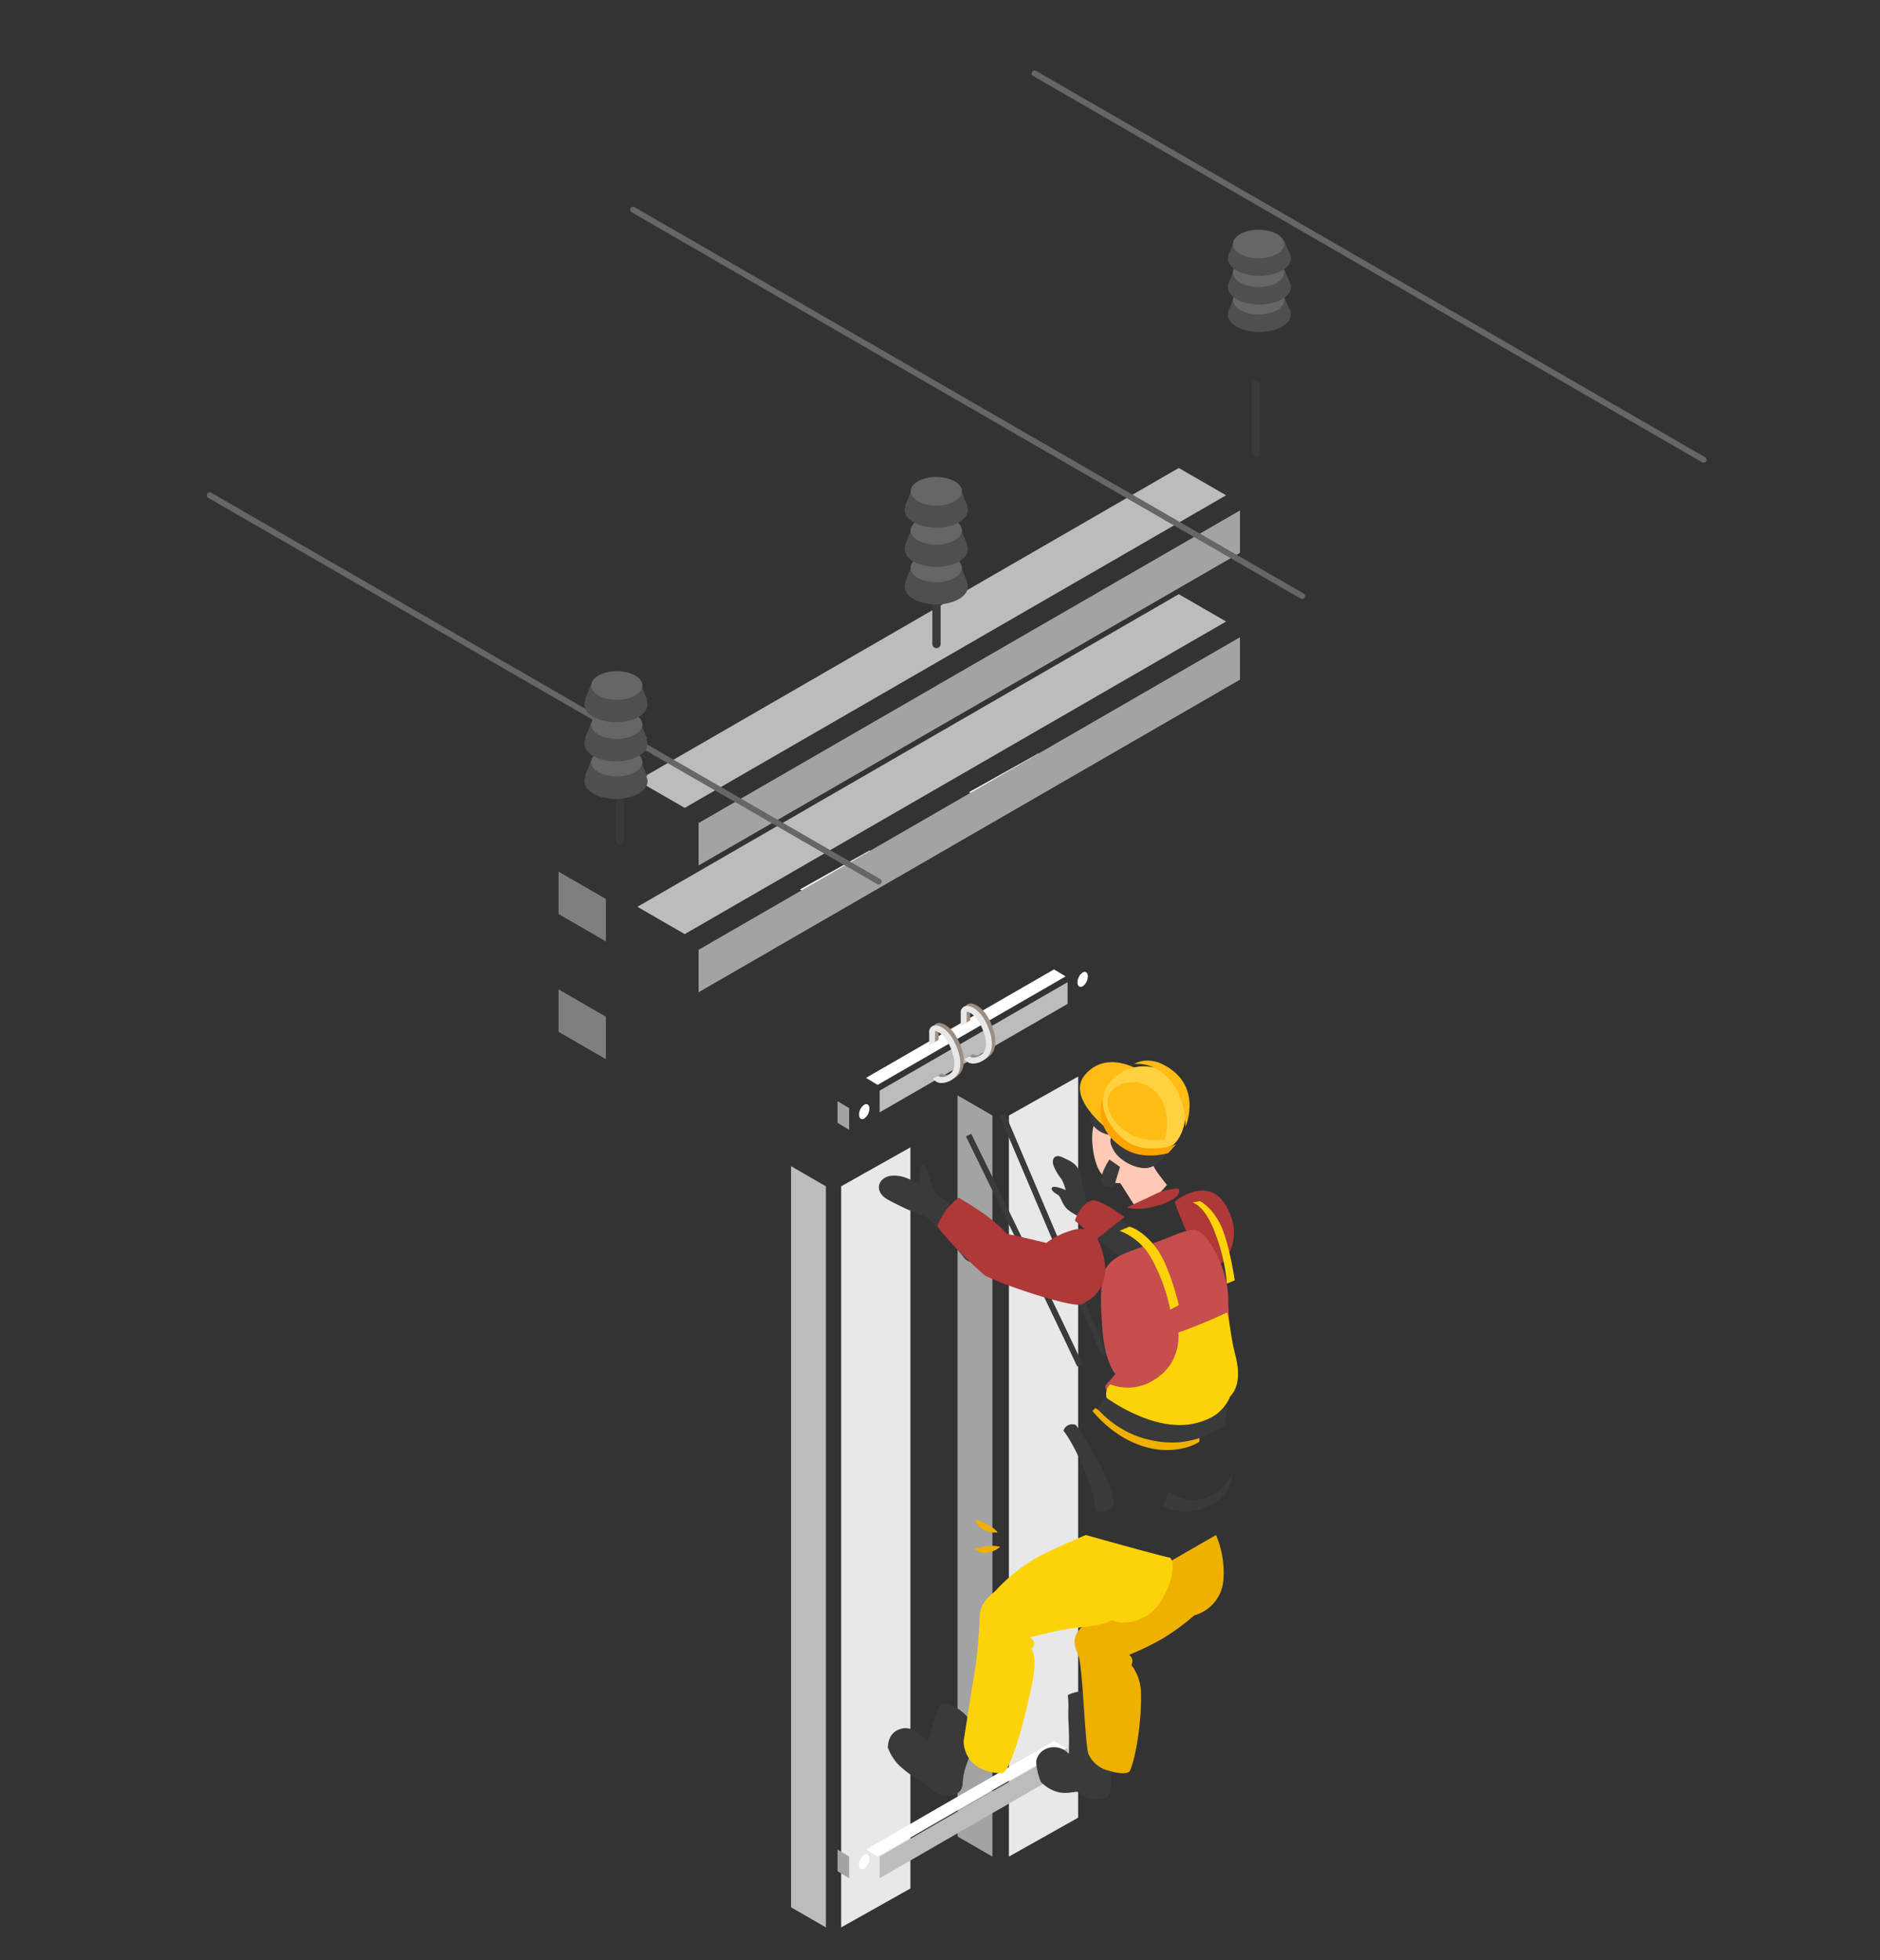 <svg xmlns="http://www.w3.org/2000/svg" width="400" height="417" viewBox="0 0 400 417">
  <rect x="0" y="0" width="400" height="417" fill="#333333" stroke="none"/>
  <g id="Grupo_152230" data-name="Grupo 152230" transform="translate(-1020 -5836)">
    <g id="Grupo_152210" data-name="Grupo 152210" transform="translate(0 110)">
      <g id="Grupo_152209" data-name="Grupo 152209" transform="translate(760.133 2853)">
        <path id="Trazado_119475" data-name="Trazado 119475" d="M80.245,237.454l-14.732,8.283V88.075l14.732-8.283Z" transform="translate(373.324 3037.291)" fill="#e8e8e8"/>
        <path id="Trazado_119476" data-name="Trazado 119476" d="M60.783,240.008l7.413,4.279V86.625l-7.413-4.279Z" transform="translate(367.392 3038.74)" fill="#bcbcbc"/>
        <path id="Trazado_119477" data-name="Trazado 119477" d="M82.929,81.336l-7.366-4.262L60.784,85.339,68.2,89.619Z" transform="translate(369.3 2976.866)" fill="#fff"/>
        <path id="Trazado_119478" data-name="Trazado 119478" d="M97.569,227.846l-14.734,8.283V78.467l14.734-8.283Z" transform="translate(391.69 3031.838)" fill="#e8e8e8"/>
        <path id="Trazado_119479" data-name="Trazado 119479" d="M78.107,230.4l7.413,4.279V77.017l-7.413-4.279Z" transform="translate(385.498 3033.287)" fill="#a3a3a3"/>
        <path id="Trazado_119480" data-name="Trazado 119480" d="M100.252,71.727l-7.366-4.262L78.107,75.731l7.411,4.279Z" transform="translate(387.95 2965.788)" fill="#fff"/>
        <path id="Trazado_119481" data-name="Trazado 119481" d="M107.5,88.692,67.509,111.768v4.623L107.5,93.314Z" transform="translate(379.512 2993.25)" fill="#bcbcbc"/>
        <path id="Trazado_119482" data-name="Trazado 119482" d="M68.4,103.953l-2.469-1.492v4.623l2.469,1.492Z" transform="translate(372.137 3004.785)" fill="#a3a3a3"/>
        <path id="Trazado_119483" data-name="Trazado 119483" d="M108.4,89.232l-2.469-1.492L65.934,110.816l2.469,1.492Z" transform="translate(378.189 2991.483)" fill="#fff"/>
        <path id="Trazado_119484" data-name="Trazado 119484" d="M107.5,161.31,67.509,184.386v4.623L107.5,165.932Z" transform="translate(379.512 3083.559)" fill="#bcbcbc"/>
        <path id="Trazado_119485" data-name="Trazado 119485" d="M68.4,176.571l-2.469-1.492V179.7l2.469,1.492Z" transform="translate(372.137 3091.374)" fill="#a3a3a3"/>
        <path id="Trazado_119486" data-name="Trazado 119486" d="M108.4,161.85l-2.469-1.492L65.934,183.434l2.469,1.492Z" transform="translate(378.189 3083.018)" fill="#fff"/>
        <path id="Trazado_119487" data-name="Trazado 119487" d="M68.2,105.269c0,.807.491,1.179,1.1.829a2.628,2.628,0,0,0,1.1-2.1c0-.807-.491-1.179-1.1-.829a2.625,2.625,0,0,0-1.1,2.1" transform="translate(374.446 3004.848)" fill="#fff"/>
        <path id="Trazado_119488" data-name="Trazado 119488" d="M91.039,92.087c0,.807.491,1.179,1.1.829a2.628,2.628,0,0,0,1.1-2.1c0-.807-.491-1.179-1.1-.829a2.625,2.625,0,0,0-1.1,2.1" transform="translate(398.084 2989.9)" fill="#fff"/>
        <path id="Trazado_119489" data-name="Trazado 119489" d="M68.2,177.945c0,.807.491,1.179,1.1.829a2.628,2.628,0,0,0,1.1-2.1c0-.807-.491-1.179-1.1-.829a2.625,2.625,0,0,0-1.1,2.1" transform="translate(374.446 3091.736)" fill="#fff"/>
        <path id="Trazado_119490" data-name="Trazado 119490" d="M91.039,164.765c0,.807.491,1.179,1.1.829a2.628,2.628,0,0,0,1.1-2.1c0-.807-.491-1.179-1.1-.831a2.631,2.631,0,0,0-1.1,2.1" transform="translate(398.084 3084.255)" fill="#fff"/>
        <path id="Trazado_119491" data-name="Trazado 119491" d="M101.233,150.375c-6.719-14.393-23.51-48.614-23.678-48.958l1.127-.552c.169.343,16.964,34.576,23.686,48.979Z" transform="translate(387.831 3013.336)" fill="#3a3a3a"/>
        <rect id="Rectángulo_33911" data-name="Rectángulo 33911" width="1.254" height="55.334" transform="matrix(0.92, -0.391, 0.391, 0.92, 472.596, 3110.438)" fill="#3a3a3a"/>
        <path id="Trazado_119492" data-name="Trazado 119492" d="M81.536,104.5a2.375,2.375,0,0,1-.629-.082,12.676,12.676,0,0,1-1.8-.549l1.687-.959a.767.767,0,0,0,.469.3,2.535,2.535,0,0,0,1.842-.536c2.079-1.282.839-4.885-.219-6.81-.962-1.748-2.43-2.513-2.721-2.392a.759.759,0,0,0-.041.287v2.05l-1.254.724V93.761a1.372,1.372,0,0,1,.988-1.5c1.19-.3,3.047,1.039,4.127,3,1.582,2.873,2.472,6.821-.219,8.482a4.341,4.341,0,0,1-2.226.754" transform="translate(386.166 2994.273)" fill="#9b8e83"/>
        <path id="Trazado_119493" data-name="Trazado 119493" d="M81.169,104.727a2.376,2.376,0,0,1-.629-.082,2.005,2.005,0,0,1-1.227-.911l1.105-.593a.809.809,0,0,0,.475.3,2.534,2.534,0,0,0,1.842-.536c2.079-1.284.84-4.885-.219-6.81-.962-1.748-2.43-2.514-2.721-2.392a.76.76,0,0,0-.041.287v2.022l-1.254.724V93.991a1.37,1.37,0,0,1,.988-1.5c1.19-.306,3.047,1.039,4.127,3,1.582,2.873,2.472,6.821-.221,8.482a4.332,4.332,0,0,1-2.224.754" transform="translate(385.783 2994.539)" fill="#e8e8e8"/>
        <path id="Trazado_119494" data-name="Trazado 119494" d="M78.25,106.421a2.375,2.375,0,0,1-.629-.082,12.6,12.6,0,0,1-1.8-.549l1.687-.959a.767.767,0,0,0,.469.3,2.535,2.535,0,0,0,1.842-.536c2.079-1.282.839-4.885-.219-6.81-.962-1.748-2.43-2.513-2.721-2.392a.758.758,0,0,0-.041.287v2.05l-1.254.724V95.685a1.372,1.372,0,0,1,.988-1.5c1.19-.306,3.047,1.039,4.127,3,1.582,2.873,2.472,6.821-.219,8.482a4.341,4.341,0,0,1-2.226.754" transform="translate(382.737 2996.491)" fill="#9b8e83"/>
        <path id="Trazado_119495" data-name="Trazado 119495" d="M77.883,106.651a2.376,2.376,0,0,1-.629-.082,2.011,2.011,0,0,1-1.227-.909l1.105-.594a.809.809,0,0,0,.475.3,2.535,2.535,0,0,0,1.842-.536c2.079-1.282.84-4.885-.219-6.81-.962-1.748-2.43-2.513-2.721-2.392a.759.759,0,0,0-.041.287v2.022l-1.254.724V95.915a1.372,1.372,0,0,1,.988-1.5c1.19-.306,3.047,1.039,4.127,3,1.582,2.873,2.472,6.821-.221,8.482a4.331,4.331,0,0,1-2.224.754" transform="translate(382.354 2996.756)" fill="#e8e8e8"/>
        <path id="Trazado_119496" data-name="Trazado 119496" d="M105.857,122.242c-3.541-1.861-10.995-5.856-11.747-6.6,0,0-.665-3.09-1.234-5.5s-2.337-2.942-3.844-3.685-2.408.234-1.872,1.822a11.218,11.218,0,0,0,1.727,2.88c.436.792.972,2.394.765,2.262s-2.323-1-2.775-.569.382,1.168,1.138,1.555.892,2.13,2.213,3.215A11.05,11.05,0,0,0,93,119.247a26.666,26.666,0,0,0,10.225,9.39s6.178-4.533,2.637-6.394" transform="translate(396.875 3012.738)" fill="#3a3a3a"/>
        <path id="Trazado_119497" data-name="Trazado 119497" d="M94.648,120.318l-4.623-3.9s1.019-3.344,3.505-4.251c1.632-.6,7.074,3.505,7.074,3.505Z" transform="translate(398.532 3016.253)" fill="#af3838"/>
        <path id="Trazado_119498" data-name="Trazado 119498" d="M98.867,123.107c-3.529-.73-7.405-1.706-8.595-1.952C87.415,117.4,81.5,114.4,80,112.733c-.616-1.124-.919-3.19-1.682-4.838s-1.387-.575-1.45.665.193,2.364-.6,2.2-2.372-1.655-5.244-1.521-4.181,3.228-1.024,5.054a63.682,63.682,0,0,0,8.4,3.822,90.966,90.966,0,0,1,7.618,8.2c1.116,1.659,1.873,1.133,3.27,1.579S96.1,130.174,98.1,130s.765-6.894.765-6.894" transform="translate(378.699 3013.87)" fill="#3a3a3a"/>
        <path id="Trazado_119499" data-name="Trazado 119499" d="M100.16,112.633s6.984-5.977,11.009.922c3.123,5.35,1.406,10.562-1.992,12.961s-9.017-13.882-9.017-13.882" transform="translate(409.618 3016.032)" fill="#af3838"/>
        <path id="Trazado_119500" data-name="Trazado 119500" d="M101.223,170.459c1.98-4.656,1.917-13.577,1.312-16.4-3.469-.66-7.774-.933-10.393.4.251,3.014.008,3.466.122,5.628a65.287,65.287,0,0,1,.064,6.872c-2.209-2.447-6.316-1.525-6.9,1.5-.144.751.564,4.168,1.2,4.731,3.391,3,5.9,1.925,7.526,1.839a5.511,5.511,0,0,0,6.48,1.027c.715-.447,1.115-4.775.585-5.595" transform="translate(394.93 3079.133)" fill="#3a3a3a"/>
        <path id="Trazado_119501" data-name="Trazado 119501" d="M81.059,155.843a63.645,63.645,0,0,0-2.449,7.416c-1.834-1.386-3.419-3.16-5.543-2.665-2.231.519-2.925,2.179-3.036,4.01a10.526,10.526,0,0,0,2.5,3.917,26.255,26.255,0,0,0,5.62,3.9c1.187,1.372,3.035,2.751,4.834,2.45,1.851-.309,2.872-.745,2.98-2.646.177-3.171,1.044-4.154,2.684-9.144,1.384-4.209-6.5-9.617-7.595-7.242" transform="translate(378.729 3080.126)" fill="#3a3a3a"/>
        <path id="Trazado_119502" data-name="Trazado 119502" d="M118.043,132.4a20.348,20.348,0,0,1,1.533,9.967,8.464,8.464,0,0,1-6.162,7.131,49.069,49.069,0,0,1-6.933,5.054,61.418,61.418,0,0,1-6.958,3.355s1.168.567.538,2.182a9.977,9.977,0,0,1,2.013,6.2c.135,5.345-.941,12.923-2.29,16.154-.415,1-2.673.672-4.791.033a6.306,6.306,0,0,1-4.1-3.53c-.77-2.342-1.193-18.529-2.124-20.847-1.242-3.1-1.378-4.369,1.779-7.169,1.71-1.514,12.326-9.793,12.326-9.793Z" transform="translate(400.551 3067.151)" fill="#efb000"/>
        <path id="Trazado_119503" data-name="Trazado 119503" d="M99.784,143.031s4.245,3.464,9.125.953c3.946-2.03,4.4-4.855,4.4-4.855s1.035,4.168-4.906,7.1a10.633,10.633,0,0,1-9.6.069Z" transform="translate(408.589 3047.186)" fill="#3a3a3a"/>
        <path id="Trazado_119504" data-name="Trazado 119504" d="M101.506,132.4s-5.345,2.243-9.589,4.336a36.592,36.592,0,0,0-9.525,7.415c-1.18,1.2-3.485,2.478-3.485,5.918a97.909,97.909,0,0,1-1.574,14.519c-.781,4.866-1.829,11.645-1.829,11.645s-.273,6.634,8.2,6.855c2-.627,4.822-12.178,5.414-14.726,1.163-5.01,2.213-9.913.71-11.774,1.648-1.245-.188-2.431-.188-2.431s3.615-.948,7.129-1.632,7.634-.5,10.266-2.043c1.944,1.227,7.623.6,10.376-3.884,3.453-5.621,2.673-9.4,1.836-9.426s-17.743-4.772-17.743-4.772" transform="translate(389.395 3067.151)" fill="#fcd308"/>
        <path id="Trazado_119505" data-name="Trazado 119505" d="M97.308,117.329l3.033,4.77c2.5-.061,5.076-2.146,6.869-4.366-.605-.925-2.963-3.54-2.878-4.485,1.657-2.132,1.019-4.595-.511-7.5-1.6-3.044-5.847-4.416-9.05-3.243a4.207,4.207,0,0,0-3.267,3.152c-.561,2.663.2,8.1,2.022,9.931,1.267,1.276,2.132,1.814,3.781,1.742" transform="translate(400.915 3007.355)" fill="#ffc9b6"/>
        <path id="Trazado_119506" data-name="Trazado 119506" d="M107.942,108.367a5.961,5.961,0,0,0-1.851-5.8c-2.013-1.864-6.189-3.408-8.8-1.9a1.323,1.323,0,0,0-.031-.237,1.638,1.638,0,0,0-2.213-.854,4.132,4.132,0,0,0-1.781,1.289A1.956,1.956,0,0,0,92,100.478c-1.564.118-2.825,3.058-.058,5.344-1.306,2.041,1.13,4.546,4.093,4.8-.589,1.332-.163,2.3.643,3.563,1.259,1.974,4.676,3.721,6.944,3.4,2.568-.368,4.441-3.1,5.131-5.723a3.862,3.862,0,0,0-.81-3.494" transform="translate(400.364 3003.872)" fill="#3a3a3a"/>
        <path id="Trazado_119507" data-name="Trazado 119507" d="M93.211,107a1.28,1.28,0,0,1,2.215.061c1.185,1.506-1.616,3.913-1.616,3.913Z" transform="translate(400.388 3008.923)" fill="#ffc9b6"/>
        <path id="Trazado_119508" data-name="Trazado 119508" d="M110.855,111.13c-2.908.265-2.881.785-9.514,3.118a51.148,51.148,0,0,0-6.2,2.306c-3.044,1.695-3.544,3.453-3.783,5.291-.348,2.682-.419,4.859.025,10.456.564,7.125,2.751,9.456,2.751,9.456s-1.089,1.381-1.963,2.264c-.709.718.528,1.555,1.713,2.913,2.477,2.833,10.114,9.072,21.2,1.795a6.252,6.252,0,0,0,3.024-4.9c1.107-6.926.039-13.207.055-17.794.027-6.919-4.751-15.133-7.3-14.9" transform="translate(403.046 3023.533)" fill="#c64e4e"/>
        <path id="Trazado_119509" data-name="Trazado 119509" d="M107,117.567s-1.881-1.456-5.316-.19a16.11,16.11,0,0,0-4.8,2.483s-6.618-1.627-8.3-1.883c-3.38-3.649-7.208-5.786-10.332-7.747a13.437,13.437,0,0,0-4.565,6.056c2.38,3.4,7.449,8.156,10.094,10.471,4.438,2.34,18.828,6.913,20.5,6.168,8.28-3.682,4.413-12.55,2.712-15.359" transform="translate(385.613 3017.559)" fill="#af3838"/>
        <path id="Trazado_119510" data-name="Trazado 119510" d="M95.366,115.32s2.492,1.064,7.386-.622,3.6-3.347,3.6-3.347a11.949,11.949,0,0,0-5.264,1.323c-2.98,1.437-5.719,2.646-5.719,2.646" transform="translate(404.258 3014.513)" fill="#af3838"/>
        <path id="Trazado_119511" data-name="Trazado 119511" d="M90.674,133.229a25.208,25.208,0,0,0,6.8,5.781c5.886,3.268,10.214,2.6,12.2,2.223a10.859,10.859,0,0,0,3.732-1.419l.111-2.221s-8.2,1.629-11.244.788S91.3,132.625,91.3,132.625Z" transform="translate(401.624 3039.923)" fill="#efb000"/>
        <path id="Trazado_119512" data-name="Trazado 119512" d="M92.474,136.539a10.417,10.417,0,0,0,7.459-.038c3.676-1.615,7.216-4.778,7.005-11.015a110.6,110.6,0,0,0,10.359-4.272c.732,3.072.784,5.457,1.713,8.995s.876,6.872-1.1,8.893c-1.37,3.656-6.137,6.769-12.135,6.753a18.732,18.732,0,0,1-11.04-3.522c-3.685-2.311-2.823-1.652-3.06-2.7-.544-2.406.8-3.094.8-3.094" transform="translate(403.677 3030.983)" fill="#fcd308"/>
        <path id="Trazado_119513" data-name="Trazado 119513" d="M94.469,114.528a13.113,13.113,0,0,1,6.593,5.545,38.164,38.164,0,0,1,4.189,11.252l1.832-.98s-1.947-8.405-4.864-12.232-5.639-4.449-5.639-4.449Z" transform="translate(403.603 3020.301)" fill="#fcd308"/>
        <path id="Trazado_119514" data-name="Trazado 119514" d="M102.372,111.458s2.735.492,4.975,6.855a38.569,38.569,0,0,1,2.373,10.406l1.669-.709s-1.053-7.247-2.743-11.183c-1.848-4.306-4.654-5.67-4.654-5.67Z" transform="translate(411.189 3017.359)" fill="#fcd308"/>
        <path id="Trazado_119515" data-name="Trazado 119515" d="M84.935,147.274a5.655,5.655,0,0,1-2.84-.483,3.72,3.72,0,0,1-1.963-2.307s3.775,1.2,4.8,2.79" transform="translate(387.201 3051.737)" fill="#efb000"/>
        <path id="Trazado_119516" data-name="Trazado 119516" d="M85.506,147.549a5.654,5.654,0,0,1-2.621,1.2,3.722,3.722,0,0,1-2.92-.8s3.8-1.13,5.541-.4" transform="translate(387.143 3054.55)" fill="#efb000"/>
        <path id="Trazado_119517" data-name="Trazado 119517" d="M106.282,101.685s-9.51-8.045-15.207-1.242c-4.352,5.2,6.237,12.658,6.237,12.658Z" transform="translate(399.607 3001.252)" fill="#ffbc15"/>
        <path id="Trazado_119518" data-name="Trazado 119518" d="M93.289,101.931a9.308,9.308,0,0,1,12.127-2.9c6.3,3.635,5.021,12.934,1.809,15.552a10.128,10.128,0,0,1-11.181-1.122c-4.074-3.863-4.627-8.778-2.754-11.533" transform="translate(402.259 3001.955)" fill="#ffd140"/>
        <path id="Trazado_119519" data-name="Trazado 119519" d="M92.523,101.651s-.213,4.938,4.9,8.84c4.352,3.32,10.81.873,10.81.873l-1.619,1.823s-5.106,1.626-9.191-.8c-5-2.967-5.867-7.12-4.9-10.736" transform="translate(401.854 3005.103)" fill="#ffa300"/>
        <path id="Trazado_119520" data-name="Trazado 119520" d="M101.266,100.514c4.472,2.055,5.294,7.325,4.154,11.631-7.449,1.276-12.589-4.551-12.188-8.213.389-3.632,5.192-4.725,8.034-3.419" transform="translate(402.285 3003.24)" fill="#ffbc15"/>
        <path id="Trazado_119521" data-name="Trazado 119521" d="M106.981,111.776s.168-6.139-3.4-10.081c-3.629-4.016-7.518-3.275-7.518-3.275s3.439-2.43,8.34,1.5c5.726,4.595,2.576,11.852,2.576,11.852" transform="translate(405.122 3000.945)" fill="#ffbc15"/>
        <path id="Trazado_119522" data-name="Trazado 119522" d="M88.831,134.315s2.159,2.582,4.816,9.247a31.2,31.2,0,0,1,2.006,7.8s2.845,1.066,3.93-1.422c-.594-6.349-8.084-16.811-8.084-16.811a1.935,1.935,0,0,0-2.668,1.184" transform="translate(397.308 3043.047)" fill="#3a3a3a"/>
        <path id="Trazado_119523" data-name="Trazado 119523" d="M92.347,131.429l-1.673,2.478a21.1,21.1,0,0,0,13.447,7.059,18.543,18.543,0,0,0,13.691-3.663l.594-4a14.652,14.652,0,0,1-11.341,4.058c-7.328-.42-14.718-5.933-14.718-5.933" transform="translate(402.658 3038.749)" fill="#3a3a3a"/>
        <path id="Trazado_119524" data-name="Trazado 119524" d="M95.1,108.3s-2.08,3.058-1.677,4.773,2.731.726,2.731.726l1.2-3.924Z" transform="translate(400.814 3011.372)" fill="#3a3a3a"/>
        <path id="Trazado_119525" data-name="Trazado 119525" d="M158.116,60.9,42.925,127.4v-9.026l115.19-66.5Z" transform="translate(365.577 2956.687)" fill="#a3a3a3"/>
        <path id="Trazado_119526" data-name="Trazado 119526" d="M161.764,53.98l-115.19,66.5L36.5,114.667l115.19-66.5Z" transform="translate(358.979 2951.239)" fill="#bcbcbc"/>
        <path id="Trazado_119527" data-name="Trazado 119527" d="M36.5,90.588v9.026l10.076,5.819V96.4Z" transform="translate(342.206 2992.89)" fill="#7f7f7f"/>
        <path id="Trazado_119528" data-name="Trazado 119528" d="M158.116,49.291,42.925,115.8v-9.026l115.19-66.5Z" transform="translate(365.577 2941.315)" fill="#a3a3a3"/>
        <path id="Trazado_119529" data-name="Trazado 119529" d="M161.764,42.371l-115.19,66.5L36.5,103.058l115.19-66.5Z" transform="translate(358.979 2935.996)" fill="#bcbcbc"/>
        <path id="Trazado_119530" data-name="Trazado 119530" d="M36.5,78.979V88l10.076,5.819V84.8Z" transform="translate(342.206 2979.448)" fill="#7f7f7f"/>
        <path id="Trazado_119531" data-name="Trazado 119531" d="M142.966,121.57a.616.616,0,0,1-.314-.085L.313,39.307A.628.628,0,0,1,.942,38.22L143.279,120.4a.628.628,0,0,1-.314,1.171" transform="translate(303.864 2939.595)" fill="#666"/>
        <path id="Trazado_119532" data-name="Trazado 119532" d="M176.6,101.927a.63.63,0,0,1-.314-.083L33.948,19.665a.628.628,0,1,1,.627-1.088l142.337,82.179a.628.628,0,0,1-.314,1.171" transform="translate(360.309 2898.496)" fill="#666"/>
        <path id="Trazado_119533" data-name="Trazado 119533" d="M208.5,83.434a.63.63,0,0,1-.313-.083L65.848,1.171A.627.627,0,1,1,66.475.084L208.812,82.263a.628.628,0,0,1-.314,1.171" transform="translate(413.845 2888)" fill="#666"/>
        <path id="Trazado_119534" data-name="Trazado 119534" d="M43.65,84.945h0a.884.884,0,0,1-.881-.881V69.5a.881.881,0,0,1,1.762,0V84.064a.884.884,0,0,1-.881.881" transform="translate(348.092 2967.674)" fill="#3a3a3a"/>
        <path id="Trazado_119535" data-name="Trazado 119535" d="M52.48,72.574c0,2.064-3.007,3.739-6.715,3.739s-6.717-1.674-6.717-3.739,3.007-3.739,6.717-3.739,6.715,1.674,6.715,3.739" transform="translate(345.156 2966.647)" fill="#4f4f4f"/>
        <path id="Trazado_119536" data-name="Trazado 119536" d="M40.433,68.835,39.087,72.09H52.4l-1.347-3.256Z" transform="translate(345.188 2966.066)" fill="#4f4f4f"/>
        <path id="Trazado_119537" data-name="Trazado 119537" d="M50.766,70.382c0,1.679-2.444,3.04-5.458,3.04s-5.458-1.361-5.458-3.04,2.444-3.04,5.458-3.04,5.458,1.361,5.458,3.04" transform="translate(345.796 2964.751)" fill="#666"/>
        <path id="Trazado_119538" data-name="Trazado 119538" d="M52.48,68.841c0,2.065-3.007,3.739-6.715,3.739s-6.717-1.674-6.717-3.739S42.054,65.1,45.764,65.1s6.715,1.674,6.715,3.739" transform="translate(345.156 2962.382)" fill="#4f4f4f"/>
        <path id="Trazado_119539" data-name="Trazado 119539" d="M40.433,65.1l-1.347,3.254H52.4L51.049,65.1Z" transform="translate(345.188 2961.833)" fill="#4f4f4f"/>
        <path id="Trazado_119540" data-name="Trazado 119540" d="M50.766,66.65c0,1.679-2.444,3.04-5.458,3.04s-5.458-1.361-5.458-3.04,2.444-3.04,5.458-3.04,5.458,1.361,5.458,3.04" transform="translate(345.796 2960.498)" fill="#666"/>
        <path id="Trazado_119541" data-name="Trazado 119541" d="M52.48,64.955c0,2.064-3.007,3.739-6.715,3.739s-6.717-1.674-6.717-3.739,3.007-3.739,6.717-3.739,6.715,1.674,6.715,3.739" transform="translate(345.156 2957.942)" fill="#4f4f4f"/>
        <path id="Trazado_119542" data-name="Trazado 119542" d="M40.433,61.215,39.087,64.47H52.4l-1.347-3.254Z" transform="translate(345.188 2957.425)" fill="#4f4f4f"/>
        <path id="Trazado_119543" data-name="Trazado 119543" d="M50.766,62.763c0,1.679-2.444,3.04-5.458,3.04s-5.458-1.361-5.458-3.04,2.444-3.04,5.458-3.04,5.458,1.361,5.458,3.04" transform="translate(345.796 2956.067)" fill="#666"/>
        <path id="Trazado_119544" data-name="Trazado 119544" d="M76.772,65.633h0a.884.884,0,0,1-.881-.881V50.191a.881.881,0,0,1,1.762,0V64.752a.884.884,0,0,1-.881.881" transform="translate(382.344 2945.252)" fill="#3a3a3a"/>
        <path id="Trazado_119545" data-name="Trazado 119545" d="M85.6,53.262C85.6,55.326,82.594,57,78.885,57s-6.717-1.674-6.717-3.739,3.008-3.739,6.717-3.739S85.6,51.2,85.6,53.262" transform="translate(380.182 2944.582)" fill="#4f4f4f"/>
        <path id="Trazado_119546" data-name="Trazado 119546" d="M73.555,49.523l-1.347,3.254H85.517l-1.347-3.254Z" transform="translate(380.206 2944.164)" fill="#4f4f4f"/>
        <path id="Trazado_119547" data-name="Trazado 119547" d="M83.888,51.07c0,1.679-2.444,3.04-5.458,3.04s-5.458-1.361-5.458-3.04,2.444-3.04,5.458-3.04,5.458,1.361,5.458,3.04" transform="translate(380.649 2942.741)" fill="#666"/>
        <path id="Trazado_119548" data-name="Trazado 119548" d="M85.6,49.529c0,2.064-3.007,3.739-6.715,3.739s-6.717-1.674-6.717-3.739,3.008-3.739,6.717-3.739S85.6,47.464,85.6,49.529" transform="translate(380.182 2940.317)" fill="#4f4f4f"/>
        <path id="Trazado_119549" data-name="Trazado 119549" d="M73.555,45.79l-1.347,3.254H85.517L84.171,45.79Z" transform="translate(380.206 2939.931)" fill="#4f4f4f"/>
        <path id="Trazado_119550" data-name="Trazado 119550" d="M83.888,47.338c0,1.679-2.444,3.04-5.458,3.04s-5.458-1.361-5.458-3.04,2.444-3.04,5.458-3.04,5.458,1.361,5.458,3.04" transform="translate(380.649 2938.488)" fill="#666"/>
        <path id="Trazado_119551" data-name="Trazado 119551" d="M85.6,45.643c0,2.064-3.007,3.739-6.715,3.739s-6.717-1.674-6.717-3.739S75.176,41.9,78.885,41.9,85.6,43.578,85.6,45.643" transform="translate(380.182 2935.877)" fill="#4f4f4f"/>
        <path id="Trazado_119552" data-name="Trazado 119552" d="M73.555,41.9l-1.347,3.256H85.517L84.171,41.9Z" transform="translate(380.206 2935.523)" fill="#4f4f4f"/>
        <path id="Trazado_119553" data-name="Trazado 119553" d="M83.888,43.451c0,1.679-2.444,3.04-5.458,3.04s-5.458-1.361-5.458-3.04,2.444-3.04,5.458-3.04,5.458,1.361,5.458,3.04" transform="translate(380.649 2934.057)" fill="#666"/>
        <path id="Trazado_119554" data-name="Trazado 119554" d="M110.186,46.831h0a.884.884,0,0,1-.881-.881V31.389a.881.881,0,1,1,1.762,0V45.95a.884.884,0,0,1-.881.881" transform="translate(416.898 2923.421)" fill="#3a3a3a"/>
        <path id="Trazado_119555" data-name="Trazado 119555" d="M119.016,34.46c0,2.065-3.007,3.739-6.715,3.739s-6.717-1.674-6.717-3.739,3.008-3.739,6.717-3.739,6.715,1.674,6.715,3.739" transform="translate(415.518 2905.436)" fill="#4f4f4f"/>
        <path id="Trazado_119556" data-name="Trazado 119556" d="M106.969,30.721l-1.347,3.254h13.309l-1.347-3.254Z" transform="translate(415.533 2905.436)" fill="#4f4f4f"/>
        <path id="Trazado_119557" data-name="Trazado 119557" d="M117.3,32.268c0,1.679-2.444,3.04-5.458,3.04s-5.458-1.361-5.458-3.04,2.444-3.04,5.458-3.04,5.458,1.361,5.458,3.04" transform="translate(415.81 2904.589)" fill="#666"/>
        <path id="Trazado_119558" data-name="Trazado 119558" d="M119.016,30.728c0,2.063-3.007,3.739-6.715,3.739s-6.717-1.676-6.717-3.739,3.008-3.74,6.717-3.74,6.715,1.676,6.715,3.74" transform="translate(415.518 2903.317)" fill="#4f4f4f"/>
        <path id="Trazado_119559" data-name="Trazado 119559" d="M106.969,26.988l-1.347,3.254h13.309l-1.347-3.254Z" transform="translate(415.533 2903.318)" fill="#4f4f4f"/>
        <path id="Trazado_119560" data-name="Trazado 119560" d="M117.3,28.536c0,1.679-2.444,3.04-5.458,3.04s-5.458-1.361-5.458-3.04,2.444-3.04,5.458-3.04,5.458,1.361,5.458,3.04" transform="translate(415.81 2902.47)" fill="#666"/>
        <path id="Trazado_119561" data-name="Trazado 119561" d="M119.016,26.841c0,2.064-3.007,3.739-6.715,3.739s-6.717-1.674-6.717-3.739S108.591,23.1,112.3,23.1s6.715,1.674,6.715,3.739" transform="translate(415.518 2901.112)" fill="#4f4f4f"/>
        <path id="Trazado_119562" data-name="Trazado 119562" d="M106.969,23.1l-1.347,3.254h13.309L117.585,23.1Z" transform="translate(415.533 2901.112)" fill="#4f4f4f"/>
        <path id="Trazado_119563" data-name="Trazado 119563" d="M117.3,24.649c0,1.679-2.444,3.04-5.458,3.04s-5.458-1.361-5.458-3.04,2.444-3.04,5.458-3.04,5.458,1.361,5.458,3.04" transform="translate(415.81 2900.264)" fill="#666"/>
      </g>
      <rect id="Rectángulo_34420" data-name="Rectángulo 34420" width="400" height="417" transform="translate(1020 5726)" fill="none"/>
    </g>
  </g>
</svg>
